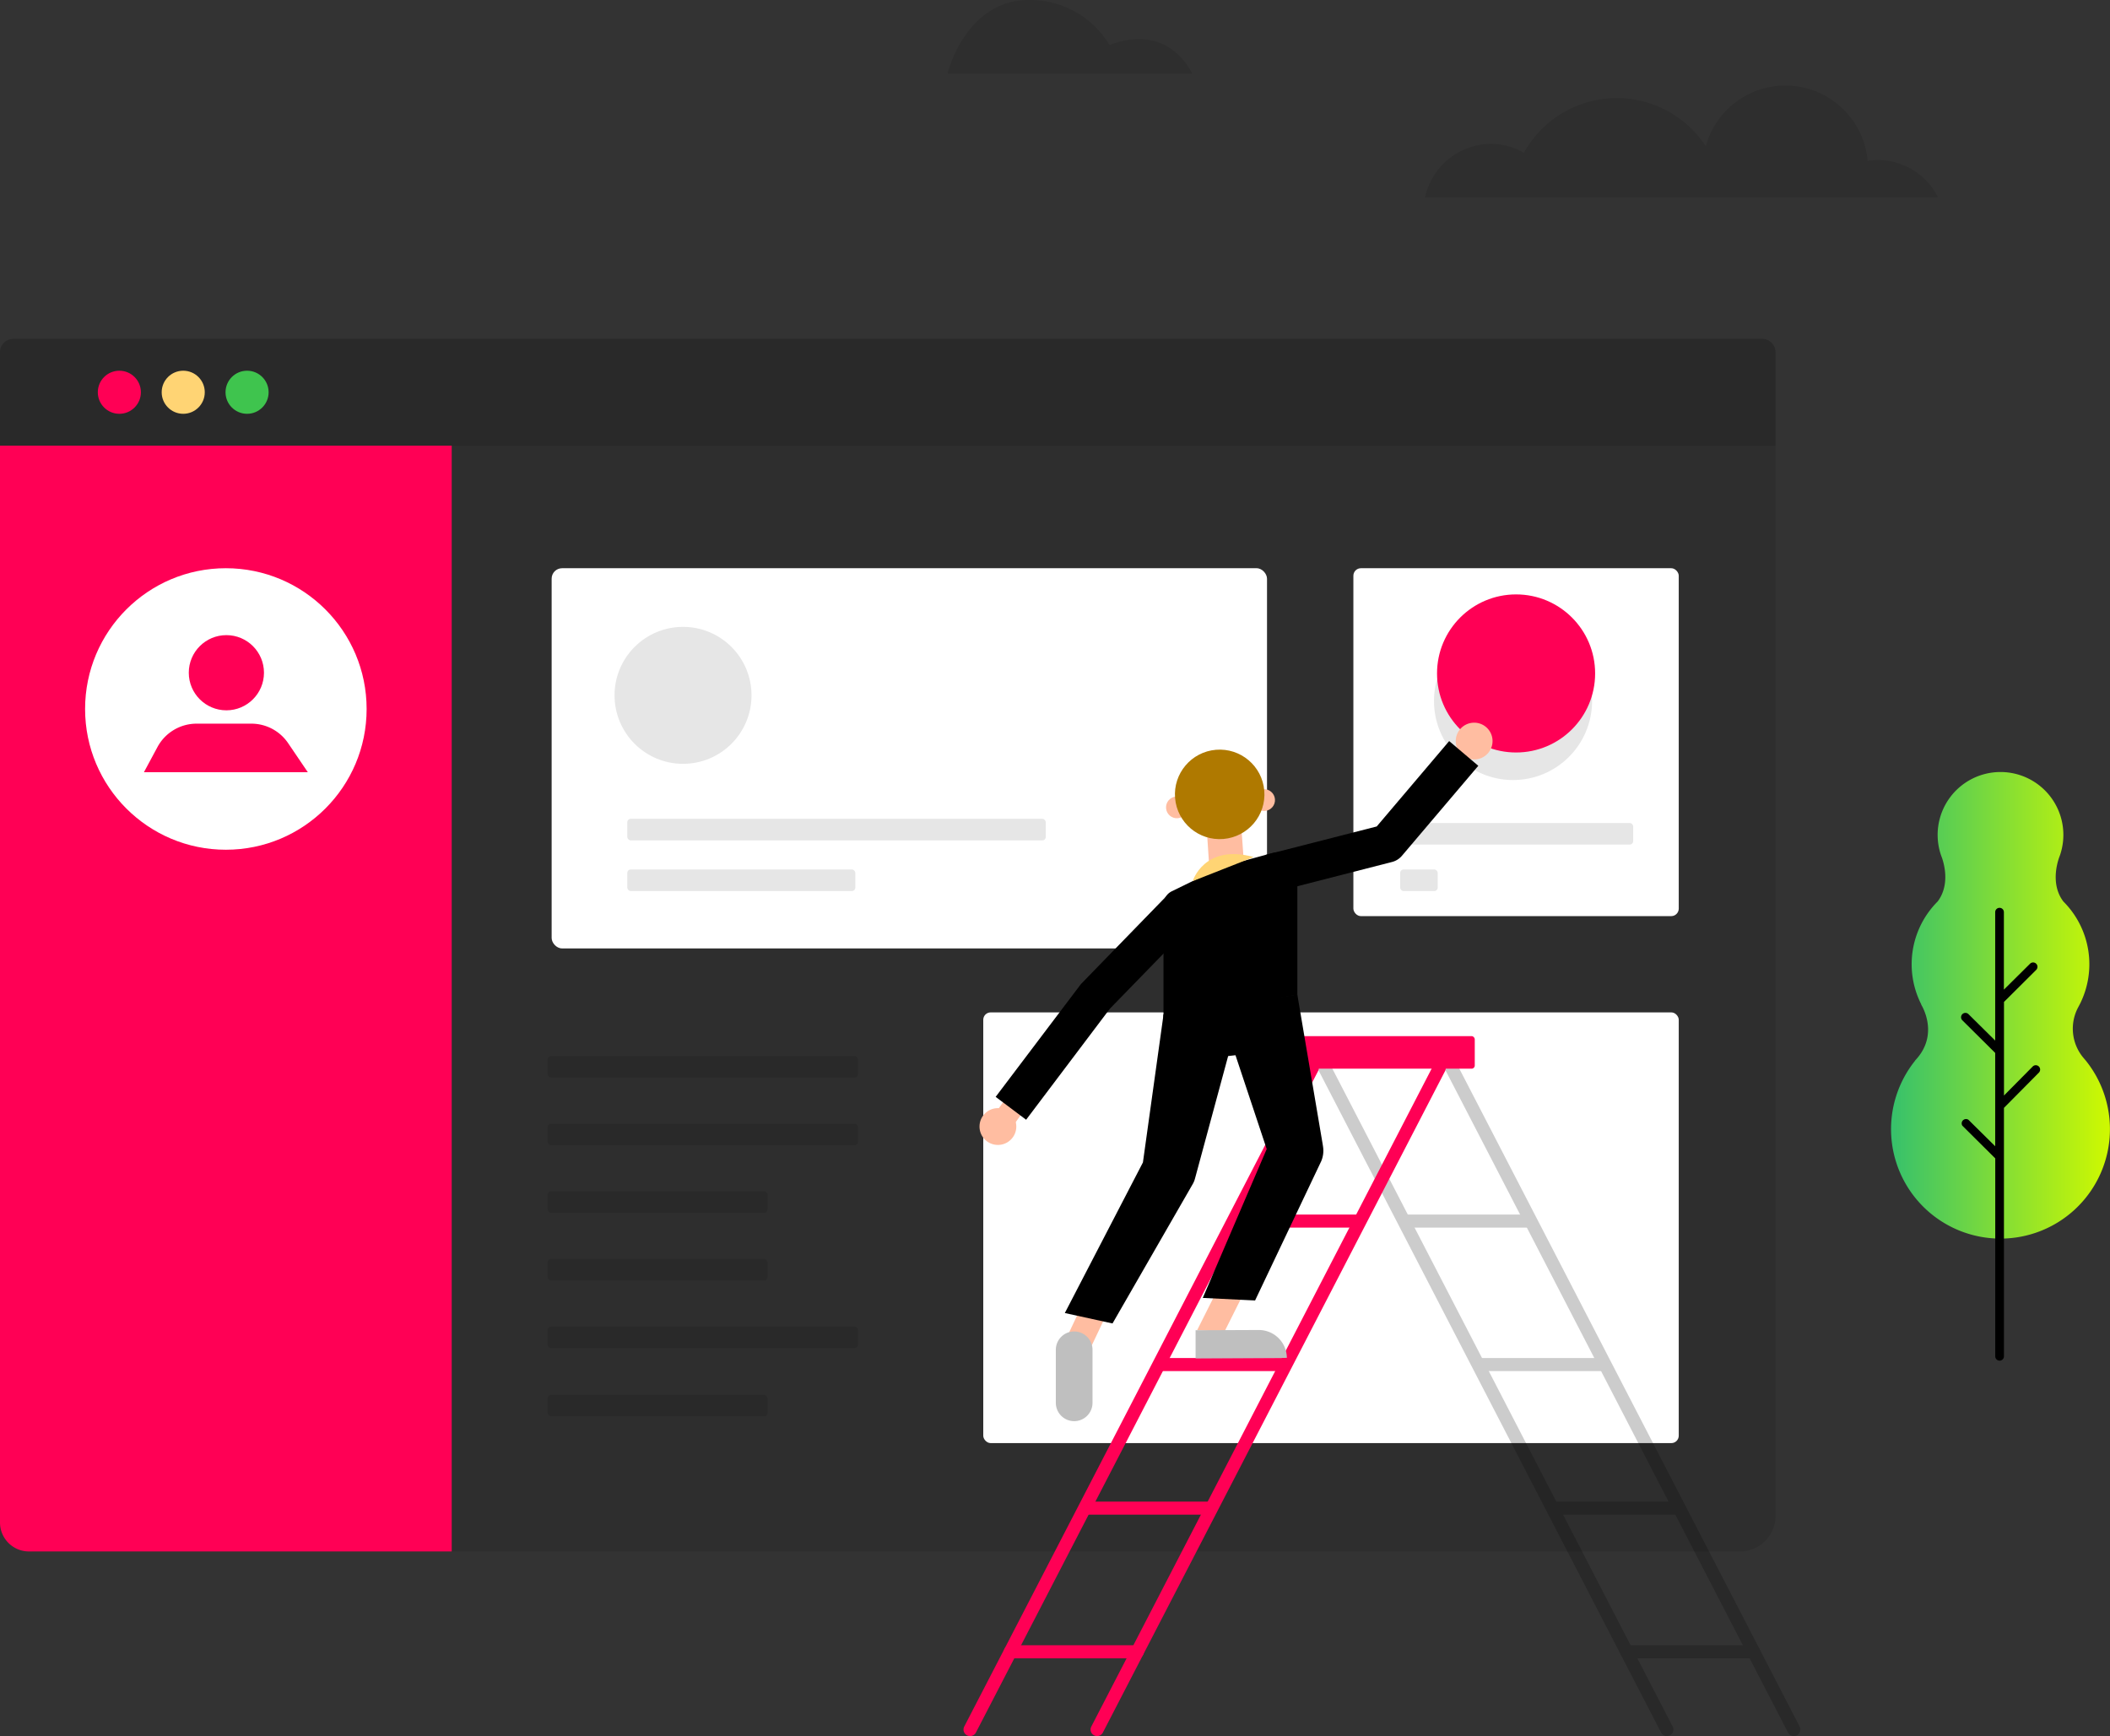 <svg id="Laag_1" data-name="Laag 1" xmlns="http://www.w3.org/2000/svg" xmlns:xlink="http://www.w3.org/1999/xlink" viewBox="0 0 645.45 531.1"><rect x="0" y="0" width="645.45" height="531.1" fill="#333333" stroke="none"/><defs><linearGradient id="Naamloos_verloop_7" x1="755.76" y1="541.98" x2="822.72" y2="541.98" gradientUnits="userSpaceOnUse"><stop offset="0" stop-color="#36c16c"/><stop offset="1" stop-color="#cff900"/></linearGradient></defs><title>whatido</title><path d="M9.92,136.33H543.16a0,0,0,0,1,0,0V463.69a10.93,10.93,0,0,1-10.93,10.93H9.92a0,0,0,0,1,0,0V136.33A0,0,0,0,1,9.92,136.33Z" opacity="0.1"/><rect x="168.75" y="173.83" width="218.83" height="116.31" rx="3.19" ry="3.19" fill="#fff"/><rect x="414" y="173.83" width="99.53" height="106.43" rx="2.3" ry="2.3" fill="#fff"/><rect x="300.78" y="309.71" width="212.75" height="131.76" rx="2.26" ry="2.26" fill="#fff"/><g opacity="0.1"><rect x="167.52" y="323.05" width="94.94" height="6.6" rx="1.05" ry="1.05"/><rect x="167.52" y="343.75" width="94.94" height="6.6" rx="1.05" ry="1.05"/><rect x="167.52" y="364.44" width="67.26" height="6.6" rx="1.05" ry="1.05"/><rect x="167.52" y="385.14" width="67.26" height="6.6" rx="1.05" ry="1.05"/><rect x="167.52" y="426.7" width="67.26" height="6.6" rx="1.05" ry="1.05"/><rect x="167.52" y="405.83" width="94.94" height="6.6" rx="1.05" ry="1.05"/></g><g opacity="0.1"><rect x="191.89" y="250.49" width="128.01" height="6.6" rx="1.05" ry="1.05"/><rect x="191.89" y="265.99" width="69.75" height="6.6" rx="1.05" ry="1.05"/></g><g opacity="0.1"><rect x="428.31" y="265.99" width="11.49" height="6.6" rx="1.05" ry="1.05"/></g><g opacity="0.1"><rect x="428.31" y="251.77" width="71.28" height="6.6" rx="1.05" ry="1.05"/></g><path d="M0,136.33H138.18a0,0,0,0,1,0,0V474.62a0,0,0,0,1,0,0H8.86A8.86,8.86,0,0,1,0,465.76V136.33A0,0,0,0,1,0,136.33Z" fill="#f05"/><path d="M4.06,103.67h535a4.06,4.06,0,0,1,4.06,4.06v28.6a0,0,0,0,1,0,0H0a0,0,0,0,1,0,0v-28.6A4.06,4.06,0,0,1,4.06,103.67Z" opacity="0.2"/><circle cx="36.51" cy="120" r="6.59" fill="#f05"/><circle cx="56.05" cy="120" r="6.59" fill="#ffd474"/><circle cx="75.58" cy="120" r="6.59" fill="#3fc44e"/><circle cx="69.09" cy="216.89" r="43.06" fill="#fff"/><circle cx="69.25" cy="205.8" r="11.5" fill="#f05"/><path d="M221.31,470.66l4.13-7.68a13.59,13.59,0,0,1,12-7.15h16.73a13.59,13.59,0,0,1,11.26,6l6,8.85H221.31Z" transform="translate(-177.27 -234.45)" fill="#f05"/><path d="M763.13,558.9h-0.05c6.46-6.75,3.42-14.2,2.25-16.47h0c-0.23-.44-0.39-0.7-0.39-0.7H765a27.13,27.13,0,0,1,5-31.5c4.52-6,1.1-13.95,1.1-13.95h0a19.23,19.23,0,1,1,36.25,0h0s-3.42,8,1.1,13.95a27.13,27.13,0,0,1,5,31.5h0l-0.08.14c-0.15.3-.31,0.6-0.47,0.89a13.86,13.86,0,0,0,1.79,15.41l0.49,0.58,0.14,0.16h0A33.48,33.48,0,1,1,763.13,558.9Z" transform="translate(-177.27 -234.45)" fill="url(#Naamloos_verloop_7)"/><path d="M779.4,577l8.2,8.11V556.56l-10.07-10a1.33,1.33,0,0,1,1.87-1.89l8.2,8.11V513.5a1.33,1.33,0,1,1,2.66,0v23.7l8-7.93a1.33,1.33,0,0,1,1.88,1.89l-9.85,9.8v28.63l8.81-8.9a1.33,1.33,0,0,1,1.89,1.87l-10.71,10.81v76a1.33,1.33,0,1,1-2.66,0V588.82l-10.07-10A1.33,1.33,0,0,1,779.4,577Z" transform="translate(-177.27 -234.45)"/><g opacity="0.1"><path d="M542,256.95H467.1s5.49-22.5,24.86-22.5a28.34,28.34,0,0,1,24.71,13.78c5.66-2.21,17.85-4.9,25.34,8.72" transform="translate(-177.27 -234.45)"/><path d="M633.3,278.46a20.18,20.18,0,0,1,10.13,2.73,32.5,32.5,0,0,1,55.63-2,25.26,25.26,0,0,1,49.52,4.49,20.2,20.2,0,0,1,3.21-.28A20.61,20.61,0,0,1,770.1,294.8H613.19A20.79,20.79,0,0,1,633.3,278.46Z" transform="translate(-177.27 -234.45)"/></g><g opacity="0.2"><path d="M687.17,765.55a2,2,0,0,1-1.77-1.08L580.82,562.29a2,2,0,1,1,3.54-1.83L688.94,762.64A2,2,0,0,1,687.17,765.55Z" transform="translate(-177.27 -234.45)"/><path d="M726,765.55a2,2,0,0,1-1.77-1.08L619.66,562.29a2,2,0,1,1,3.54-1.83L727.78,762.64A2,2,0,0,1,726,765.55Z" transform="translate(-177.27 -234.45)"/><path d="M713.7,741.76H674.86a2,2,0,1,1,0-4H713.7A2,2,0,1,1,713.7,741.76Z" transform="translate(-177.27 -234.45)"/><path d="M690.15,697.82H652.31a2,2,0,0,1,0-4h37.85A2,2,0,0,1,690.15,697.82Z" transform="translate(-177.27 -234.45)"/><path d="M667.6,653.89H629.75a2,2,0,0,1,0-4H667.6A2,2,0,0,1,667.6,653.89Z" transform="translate(-177.27 -234.45)"/><path d="M645,610H607.2a2,2,0,0,1,0-4H645A2,2,0,1,1,645,610Z" transform="translate(-177.27 -234.45)"/></g><path d="M512.87,765.55a2,2,0,0,1-1.77-2.91L615.68,560.46a2,2,0,1,1,3.54,1.83L514.64,764.47A2,2,0,0,1,512.87,765.55Z" transform="translate(-177.27 -234.45)" fill="#f05"/><path d="M474,765.55a2,2,0,0,1-1.77-2.91L576.84,560.46a2,2,0,1,1,3.54,1.83L475.8,764.47A2,2,0,0,1,474,765.55Z" transform="translate(-177.27 -234.45)" fill="#f05"/><path d="M525.18,741.76H486.34a2,2,0,1,1,0-4h38.84A2,2,0,1,1,525.18,741.76Z" transform="translate(-177.27 -234.45)" fill="#f05"/><path d="M547.73,697.82H509.88a2,2,0,0,1,0-4h37.85A2,2,0,1,1,547.73,697.82Z" transform="translate(-177.27 -234.45)" fill="#f05"/><path d="M570.29,653.89H532.44a2,2,0,0,1,0-4h37.85A2,2,0,0,1,570.29,653.89Z" transform="translate(-177.27 -234.45)" fill="#f05"/><path d="M592.84,610H555a2,2,0,0,1,0-4h37.85A2,2,0,0,1,592.84,610Z" transform="translate(-177.27 -234.45)" fill="#f05"/><rect x="394.36" y="316.97" width="56.77" height="9.96" rx="0.95" ry="0.95" fill="#f05"/><circle cx="208.94" cy="212.72" r="20.95" opacity="0.1"/><circle cx="462.84" cy="214.45" r="24.18" opacity="0.1"/><circle cx="463.77" cy="206.02" r="24.18" fill="#f05"/><circle cx="628.2" cy="461.18" r="5.63" transform="translate(-193.81 -211.03) rotate(-2.11)" fill="#ffbda1"/><circle cx="305.26" cy="344.63" r="5.63" fill="#ffbda1"/><rect x="484.83" y="565.1" width="6.68" height="13.35" transform="translate(248.61 -411.91) rotate(35.74)" fill="#ffbda1"/><polygon points="369.01 251.57 370.37 272.12 380.91 269.62 379.56 250.73 369.01 251.57" fill="#ffbda1"/><path d="M574.13,538.76V501.25a6,6,0,0,0-7.64-5.84L556,498.26a53.51,53.51,0,0,0-9.41,3.54l-10.85,5.3a4.57,4.57,0,0,0-2.56,4.1v34.57Z" transform="translate(-177.27 -234.45)"/><path d="M567.23,507.34L564.33,496l34.08-8.72,22.16-26.12,8.91,7.56-23.37,27.54a5.84,5.84,0,0,1-3,1.88Z" transform="translate(-177.27 -234.45)"/><path d="M491.16,577l-9.32-7,25.87-34.22a5.86,5.86,0,0,1,.47-0.54l26.66-27.43,8.43,8L516.81,543Z" transform="translate(-177.27 -234.45)"/><polygon points="366.21 406.91 373.49 392.41 382.05 392.41 374.54 407.43 366.21 406.91" fill="#ffbda1"/><path d="M571,649.85L543,650V641.4l19.28-.08a8.59,8.59,0,0,1,8.64,8.53h0Z" transform="translate(-177.27 -234.45)" fill="#bfbfbf"/><polygon points="325.26 411.41 331.65 397.84 339.25 400.46 331.34 417.13 325.26 411.41" fill="#ffbda1"/><path d="M533.23,544.76v1.9c0,11.22,11.58,12.31,24.14,10.28h0c9.71-1.57,16.75-6.28,16.75-15v-3.24Z" transform="translate(-177.27 -234.45)"/><path d="M556.83,543.21l-13.8,51-0.24.88a6.75,6.75,0,0,1-.58,1.44l-24.62,42.79L503,636.13l24.57-47.38-0.82,2.32,6.45-46.31Z" transform="translate(-177.27 -234.45)"/><path d="M574.13,538.76l7.74,45.69,0.13,0.85a8.2,8.2,0,0,1-.58,4.41l-20.22,42.58-16-.78L566,583.07l-0.46,5.26-14.38-43.23Z" transform="translate(-177.27 -234.45)"/><path d="M542.12,504s3.49-11.53,18.68-7.36Z" transform="translate(-177.27 -234.45)" fill="#ffd474"/><circle cx="537.31" cy="481.42" r="3.33" transform="translate(-215.54 -187.98) rotate(-4.78)" fill="#ffbda1"/><circle cx="563.98" cy="479.19" r="3.33" transform="translate(-215.26 -185.77) rotate(-4.78)" fill="#ffbda1"/><circle cx="550.39" cy="477.45" r="13.69" transform="translate(-215.16 -186.91) rotate(-4.78)" fill="#af7900"/><path d="M505.86,669.21h0a5.61,5.61,0,0,1-5.61-5.61V647.38a5.61,5.61,0,0,1,5.61-5.61h0a5.61,5.61,0,0,1,5.61,5.61v16.21A5.61,5.61,0,0,1,505.86,669.21Z" transform="translate(-177.27 -234.45)" fill="#bfbfbf"/></svg>